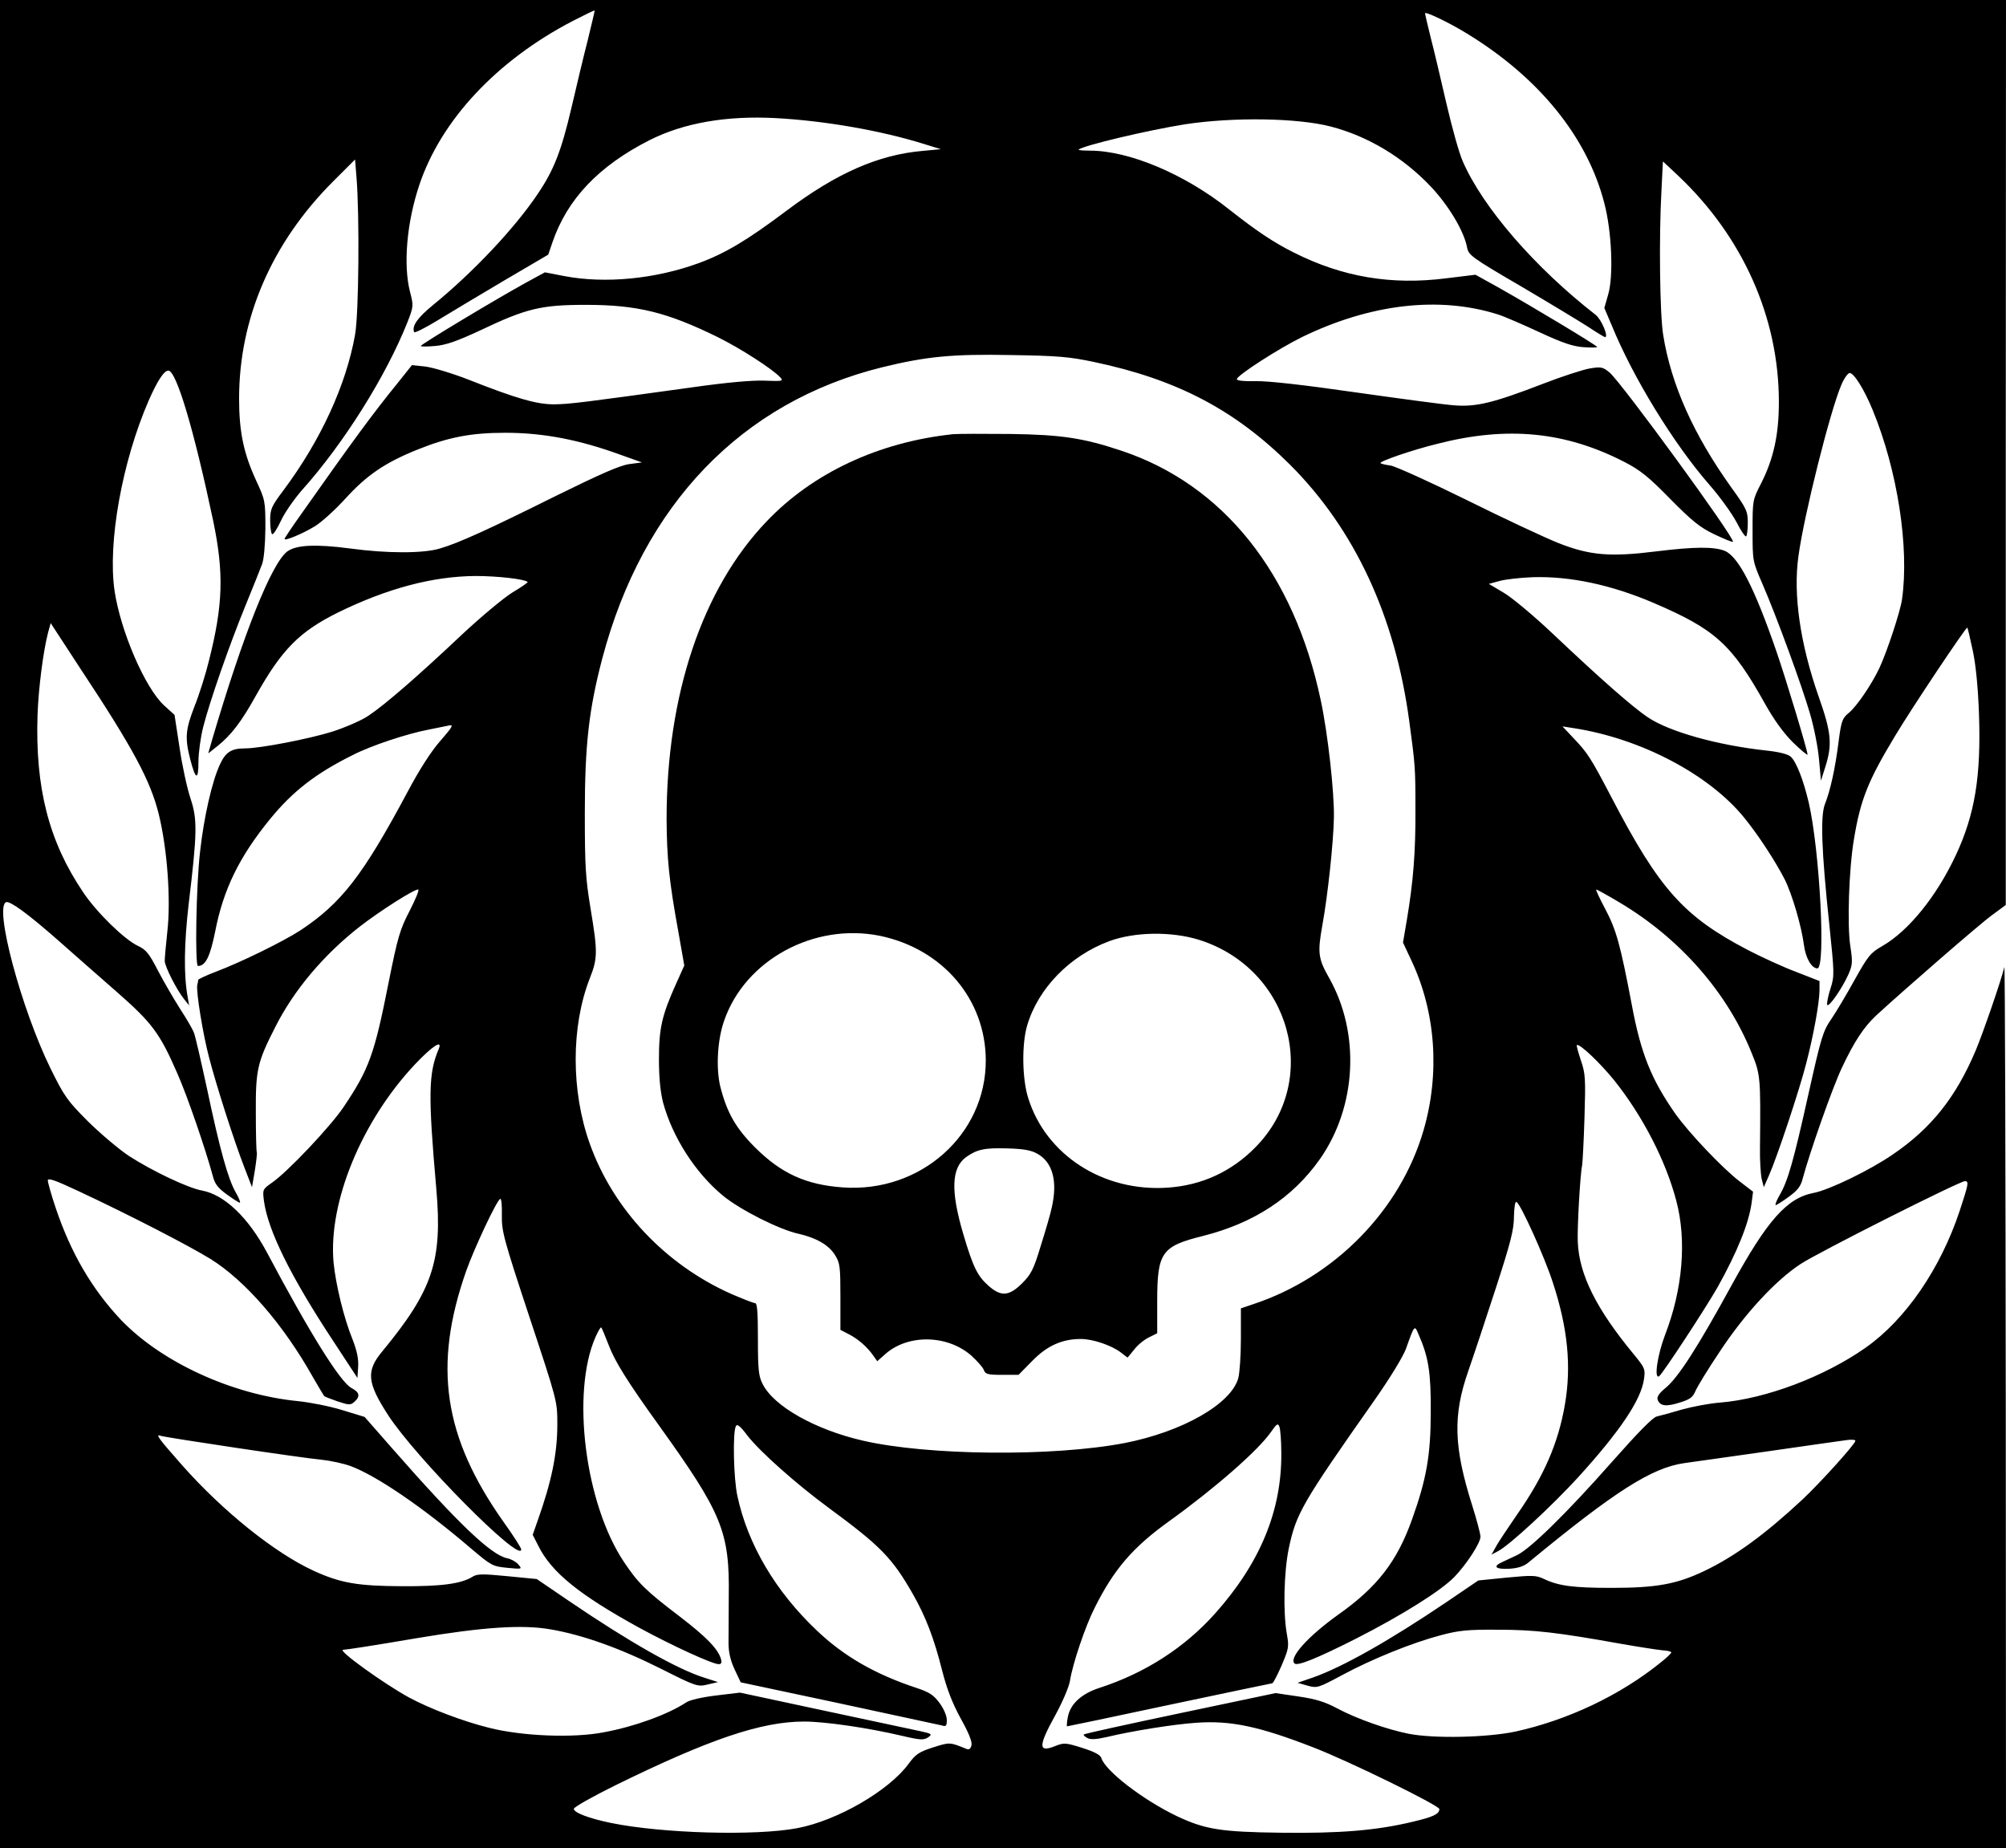 <?xml version="1.0" standalone="no"?>
<!DOCTYPE svg PUBLIC "-//W3C//DTD SVG 20010904//EN"
 "http://www.w3.org/TR/2001/REC-SVG-20010904/DTD/svg10.dtd">
<svg version="1.0" xmlns="http://www.w3.org/2000/svg"
 width="839pt" height="773pt" viewBox="0 0 839 773"
 preserveAspectRatio="xMidYMid meet">

<g transform="translate(0,773) scale(0.1,-0.1)"
fill="#000000" stroke="none">
<path d="M0 3865 l0 -3865 4195 0 4195 0 -1 1853 c-1 1018 -3 1843 -6 1832
-14 -58 -90 -278 -120 -349 -83 -196 -186 -325 -346 -434 -94 -65 -267 -149
-331 -161 -112 -21 -194 -114 -343 -385 -141 -258 -223 -386 -276 -430 -28
-23 -38 -38 -34 -50 10 -27 36 -30 92 -12 43 13 55 22 66 48 7 17 52 91 101
164 104 158 233 298 338 367 74 49 666 347 688 347 18 0 15 -12 -22 -125 -81
-243 -226 -453 -391 -570 -173 -122 -418 -215 -610 -231 -44 -3 -116 -17 -160
-29 -44 -13 -91 -26 -105 -29 -17 -3 -79 -67 -188 -190 -189 -214 -341 -363
-397 -390 -22 -10 -51 -24 -64 -30 -39 -18 -25 -30 31 -27 36 2 60 10 78 24
365 301 519 399 656 418 38 5 197 28 354 50 157 23 302 43 323 46 20 3 37 2
37 -3 0 -13 -150 -179 -223 -247 -155 -144 -280 -236 -410 -298 -114 -54 -198
-70 -386 -70 -160 0 -223 8 -285 38 -32 15 -48 15 -154 5 l-119 -12 -134 -91
c-237 -160 -433 -271 -558 -315 l-64 -22 42 -12 c40 -11 45 -9 144 44 126 68
295 136 413 167 75 20 112 24 239 23 151 0 248 -11 515 -59 74 -13 152 -25
173 -27 20 -1 37 -5 37 -9 0 -4 -19 -22 -43 -41 -170 -138 -390 -242 -609
-290 -119 -25 -340 -30 -447 -9 -90 18 -218 63 -298 106 -53 28 -89 39 -163
50 l-95 14 -399 -84 c-219 -46 -401 -86 -403 -89 -3 -2 4 -9 15 -15 13 -7 36
-6 80 4 108 26 284 54 377 60 142 10 261 -15 485 -102 149 -57 530 -244 530
-259 0 -21 -26 -33 -111 -53 -153 -37 -308 -49 -549 -46 -254 3 -320 14 -437
69 -142 68 -300 189 -317 244 -4 13 -30 26 -80 42 -70 22 -76 22 -114 7 -70
-28 -70 0 2 130 30 55 57 118 61 143 11 71 64 228 103 305 81 162 159 253 312
363 193 139 371 295 425 372 25 36 30 39 36 23 4 -10 8 -59 8 -110 2 -240 -88
-459 -276 -670 -127 -143 -293 -250 -484 -312 -77 -25 -123 -68 -133 -123 -4
-21 -5 -38 -3 -38 2 0 195 40 428 90 233 49 427 90 430 90 4 0 21 33 39 74 30
71 32 78 22 133 -16 91 -12 258 8 356 31 147 55 189 358 620 64 91 119 181
132 215 37 104 36 102 54 59 41 -94 51 -158 50 -322 0 -182 -18 -281 -78 -449
-63 -177 -146 -284 -309 -399 -127 -91 -207 -180 -183 -204 12 -12 92 20 260
105 190 97 353 199 409 257 51 53 109 142 109 168 0 12 -16 72 -35 132 -77
244 -81 375 -16 561 23 66 75 223 116 349 61 188 75 242 75 297 1 41 5 65 11
61 18 -11 117 -229 152 -338 62 -189 78 -349 50 -510 -28 -162 -88 -299 -199
-458 -33 -48 -72 -106 -85 -128 l-23 -41 28 15 c48 25 224 188 334 308 178
196 264 325 276 412 6 41 3 47 -43 103 -156 189 -228 332 -234 469 -3 53 10
286 18 320 2 11 7 101 10 200 5 164 4 185 -15 240 -11 33 -19 62 -17 64 10 9
98 -75 157 -148 118 -148 215 -335 259 -503 44 -165 27 -370 -47 -561 -32 -84
-47 -186 -25 -173 14 9 193 282 245 373 82 147 130 266 142 352 l6 47 -56 43
c-73 56 -213 204 -269 283 -100 143 -144 251 -182 455 -48 253 -65 314 -111
401 -24 45 -41 82 -38 82 3 0 47 -24 97 -54 253 -150 452 -377 554 -632 36
-88 37 -101 34 -394 -1 -52 3 -111 7 -130 l9 -35 22 50 c33 74 127 356 156
470 31 120 55 254 55 305 l0 37 -97 38 c-54 20 -145 62 -203 92 -268 140 -370
254 -570 638 -87 166 -99 185 -159 248 l-46 49 45 -7 c282 -43 569 -194 716
-376 60 -74 130 -182 168 -256 32 -64 71 -198 81 -276 7 -54 32 -97 56 -97 36
0 10 494 -36 693 -22 94 -52 171 -75 192 -12 11 -47 20 -102 26 -203 22 -405
78 -496 139 -65 44 -194 157 -397 349 -77 73 -169 150 -204 171 l-64 38 44 12
c24 7 87 14 139 16 157 5 329 -32 505 -107 259 -111 328 -173 468 -424 37 -66
76 -120 116 -160 34 -33 61 -55 61 -51 0 17 -89 312 -130 431 -92 267 -159
397 -216 421 -44 18 -125 18 -287 -2 -192 -24 -277 -17 -407 34 -58 23 -231
104 -386 181 -154 76 -298 141 -318 144 -21 3 -39 7 -42 10 -7 7 132 55 238
81 293 75 535 51 782 -76 66 -34 101 -62 192 -155 92 -93 124 -119 185 -148
40 -19 74 -33 77 -31 11 12 -466 666 -516 708 -28 23 -35 25 -83 17 -29 -5
-118 -34 -198 -65 -205 -79 -278 -97 -371 -89 -41 3 -226 28 -410 54 -215 31
-365 48 -418 47 -51 -1 -81 2 -79 9 7 19 173 126 272 175 286 139 573 173 820
95 28 -9 106 -43 175 -75 95 -44 139 -59 183 -62 31 -2 57 -2 57 1 -1 6 -259
162 -417 251 l-92 51 -123 -15 c-228 -29 -433 5 -637 108 -86 43 -157 91 -270
180 -186 148 -418 246 -583 246 -28 0 -49 2 -47 4 17 17 288 81 444 106 203
31 470 27 610 -9 155 -40 302 -128 418 -250 75 -79 140 -187 153 -256 6 -32
19 -42 223 -161 119 -70 246 -147 282 -170 36 -24 69 -44 72 -44 16 0 -15 74
-39 93 -256 199 -473 451 -556 642 -15 33 -45 141 -68 240 -23 99 -52 224 -66
277 -13 53 -24 99 -24 102 0 10 102 -39 175 -84 303 -185 504 -434 575 -710
31 -117 39 -305 16 -382 l-16 -56 31 -73 c89 -218 259 -495 408 -666 44 -50
95 -121 114 -157 18 -36 37 -63 40 -59 4 3 7 29 7 57 0 47 -5 59 -68 146 -159
222 -253 432 -286 640 -14 85 -18 411 -7 605 l6 120 64 -60 c270 -255 421
-593 421 -946 0 -137 -22 -238 -75 -342 -35 -68 -35 -70 -35 -196 0 -127 0
-128 40 -220 60 -138 166 -428 200 -545 17 -57 34 -144 38 -193 l8 -88 19 60
c29 92 24 143 -28 290 -78 222 -108 429 -85 590 23 170 133 609 180 717 11 26
27 48 34 48 18 0 60 -67 96 -154 104 -252 154 -575 123 -793 -7 -50 -62 -217
-95 -288 -33 -69 -94 -159 -128 -187 -26 -21 -31 -33 -42 -118 -14 -113 -35
-207 -57 -262 -20 -50 -15 -194 18 -505 21 -204 22 -214 5 -267 -10 -31 -16
-61 -14 -68 5 -15 62 67 89 127 17 39 18 51 8 117 -14 88 -6 325 15 448 27
165 59 245 172 432 68 114 298 458 302 453 2 -1 12 -45 23 -96 13 -61 22 -155
26 -265 9 -261 -17 -420 -97 -591 -81 -173 -198 -317 -308 -380 -49 -28 -59
-41 -114 -139 -33 -60 -77 -134 -98 -165 -36 -52 -43 -77 -95 -309 -64 -288
-87 -368 -121 -427 -14 -24 -21 -43 -17 -43 4 0 29 16 55 35 37 27 50 44 58
77 29 108 123 376 163 461 52 111 92 171 144 220 114 105 436 385 485 420 l57
42 0 1893 1 1892 -4195 0 -4195 0 0 -3865z m2459 3700 c-17 -66 -48 -195 -69
-286 -42 -179 -73 -260 -141 -360 -95 -142 -269 -327 -437 -464 -66 -54 -90
-88 -80 -114 1 -5 46 17 98 49 52 32 178 107 279 167 l184 108 17 50 c62 182
194 321 407 429 143 72 321 103 528 92 202 -11 436 -51 619 -108 l71 -22 -75
-7 c-186 -16 -361 -93 -570 -250 -165 -124 -257 -179 -369 -220 -181 -66 -390
-86 -559 -54 l-83 16 -77 -42 c-124 -68 -442 -259 -442 -266 0 -3 27 -3 60 0
46 4 91 20 188 65 193 92 255 107 442 107 216 0 340 -31 552 -135 95 -47 230
-134 261 -168 15 -16 10 -17 -66 -14 -52 2 -162 -8 -302 -28 -462 -64 -512
-70 -575 -71 -73 -1 -160 24 -360 103 -69 27 -150 51 -181 55 l-56 6 -59 -74
c-102 -125 -195 -252 -402 -546 -40 -56 -72 -104 -72 -107 0 -10 76 22 127 53
28 17 85 69 127 115 90 99 166 151 303 206 129 52 225 70 366 70 160 0 310
-29 485 -93 l87 -31 -53 -7 c-38 -5 -118 -40 -305 -132 -279 -139 -408 -198
-487 -221 -69 -21 -221 -21 -375 0 -145 19 -225 15 -263 -12 -66 -49 -184
-344 -316 -792 l-15 -53 39 31 c56 45 99 100 160 210 108 193 182 268 343 348
206 101 397 152 577 153 90 0 205 -13 217 -25 2 -2 -27 -22 -64 -44 -37 -23
-133 -103 -213 -178 -178 -168 -318 -290 -387 -336 -28 -20 -96 -49 -150 -67
-98 -31 -305 -71 -368 -71 -57 0 -81 -15 -105 -67 -33 -70 -67 -220 -83 -363
-17 -145 -22 -480 -9 -480 32 0 51 40 72 144 34 176 101 313 230 471 94 115
190 190 345 267 78 40 229 90 320 107 33 7 71 14 84 17 19 4 13 -7 -36 -63
-39 -44 -88 -120 -140 -218 -185 -346 -275 -462 -445 -575 -72 -47 -249 -134
-355 -174 -40 -15 -73 -31 -74 -34 0 -4 -2 -14 -4 -22 -5 -27 23 -203 50 -305
30 -115 103 -344 148 -460 l31 -80 12 70 c6 39 10 73 8 76 -2 4 -4 78 -4 165
-1 179 6 211 81 358 78 155 203 303 354 421 84 65 225 155 244 155 6 0 -10
-39 -35 -88 -41 -79 -50 -108 -89 -303 -59 -298 -81 -360 -188 -519 -55 -82
-235 -272 -299 -316 -40 -28 -40 -29 -34 -77 17 -124 112 -316 290 -586 l101
-154 3 47 c2 33 -5 66 -23 113 -37 90 -71 232 -80 324 -22 251 117 590 341
828 72 76 116 105 99 64 -43 -101 -45 -190 -10 -587 26 -300 -15 -422 -227
-679 -67 -81 -63 -129 25 -265 116 -179 557 -624 557 -562 0 6 -33 58 -74 115
-251 355 -296 652 -156 1050 33 93 126 292 142 301 5 3 8 -27 7 -68 -1 -68 7
-98 115 -425 117 -353 117 -353 117 -450 0 -124 -24 -239 -83 -405 l-20 -57
23 -45 c55 -112 173 -207 425 -345 136 -74 304 -151 330 -151 11 0 14 6 9 23
-13 42 -62 92 -173 177 -142 108 -173 139 -232 227 -163 243 -222 709 -119
942 11 24 21 42 24 39 2 -2 16 -35 31 -74 25 -67 80 -155 209 -334 265 -369
297 -446 293 -717 0 -76 -1 -163 -1 -193 0 -38 7 -72 25 -111 l26 -55 409 -87
c224 -48 418 -90 431 -93 19 -6 22 -3 22 23 0 17 -13 47 -30 70 -25 34 -43 46
-98 64 -172 57 -303 132 -417 241 -172 163 -288 360 -331 562 -16 73 -20 267
-6 292 5 10 19 -1 48 -40 53 -68 205 -203 341 -303 216 -159 264 -208 350
-358 54 -94 90 -188 123 -320 20 -78 42 -136 78 -202 34 -61 49 -98 45 -113
-4 -15 -10 -19 -22 -14 -68 28 -69 28 -138 6 -59 -19 -73 -28 -103 -69 -83
-113 -300 -238 -466 -269 -175 -33 -565 -22 -779 22 -92 19 -155 43 -155 59 0
7 78 51 173 98 393 193 611 267 790 267 87 0 267 -26 411 -60 76 -18 90 -18
108 -6 18 13 16 15 -34 26 -29 6 -210 45 -403 86 l-350 75 -100 -12 c-58 -7
-111 -19 -125 -29 -76 -50 -215 -101 -345 -125 -128 -25 -343 -16 -480 19
-109 27 -248 80 -335 127 -109 60 -301 199 -275 199 17 1 122 17 310 49 274
46 438 57 555 37 136 -23 293 -79 466 -166 147 -74 152 -75 194 -65 l43 10
-59 19 c-111 35 -311 148 -564 320 l-135 92 -123 12 c-103 10 -126 10 -145 -2
-48 -30 -131 -41 -297 -40 -184 1 -255 13 -367 64 -162 74 -381 249 -553 444
-97 110 -112 130 -88 121 20 -7 593 -93 673 -100 38 -4 92 -16 120 -26 111
-41 305 -174 506 -346 84 -71 89 -74 150 -80 64 -6 64 -6 46 15 -10 11 -30 22
-46 25 -67 14 -203 143 -482 461 l-114 130 -95 29 c-52 16 -134 32 -183 37
-277 27 -574 164 -743 342 -120 128 -207 277 -270 463 -19 56 -34 110 -34 118
0 12 31 1 127 -44 212 -99 460 -227 553 -284 146 -91 305 -274 429 -495 24
-41 45 -77 47 -79 2 -2 27 -12 56 -22 48 -16 54 -16 70 -2 26 23 22 40 -12 58
-46 24 -172 225 -353 566 -79 148 -179 243 -273 260 -59 11 -208 82 -304 144
-41 27 -118 92 -171 144 -88 88 -100 106 -157 221 -123 250 -238 680 -186 697
17 5 91 -49 214 -157 63 -56 175 -154 248 -218 148 -130 180 -172 254 -342 42
-95 118 -317 148 -428 8 -33 21 -50 58 -77 26 -19 51 -35 55 -35 4 0 -3 19
-17 43 -32 56 -66 177 -120 433 -25 115 -49 221 -55 235 -5 14 -31 59 -58 100
-26 41 -68 113 -92 159 -37 72 -50 88 -84 104 -57 27 -172 139 -229 224 -144
213 -201 437 -191 742 4 113 24 267 44 344 l11 40 124 -190 c222 -335 294
-471 328 -609 36 -146 51 -359 36 -490 -6 -55 -11 -111 -11 -124 1 -25 50
-121 82 -161 l20 -25 -6 35 c-17 92 -15 223 4 388 36 299 37 355 8 442 -14 42
-35 137 -46 213 l-21 137 -44 40 c-80 74 -182 311 -207 480 -29 201 32 540
143 795 36 82 64 125 82 125 34 0 108 -251 188 -630 45 -217 41 -350 -18 -583
-13 -54 -40 -140 -60 -190 -39 -100 -41 -134 -18 -224 22 -85 34 -89 34 -9 0
37 9 103 20 146 27 106 109 342 177 508 31 76 62 153 69 172 8 21 13 80 14
151 0 114 -1 118 -39 200 -52 113 -71 203 -71 342 0 336 137 653 395 910 l90
90 6 -74 c13 -157 10 -571 -6 -659 -37 -209 -143 -441 -299 -650 -51 -68 -56
-79 -56 -127 0 -28 4 -54 8 -57 5 -3 21 22 37 56 15 33 55 90 87 127 175 195
352 477 442 703 26 67 26 69 11 127 -29 113 -14 290 39 448 91 271 324 520
641 685 49 25 91 46 92 44 1 -1 -12 -55 -28 -121z m2117 -1349 c347 -73 590
-201 820 -430 270 -270 439 -633 498 -1071 25 -185 26 -194 26 -370 1 -177 -9
-303 -36 -463 l-16 -94 36 -77 c101 -215 119 -471 50 -708 -97 -334 -371 -614
-711 -727 l-53 -18 0 -126 c0 -70 -5 -144 -11 -166 -30 -108 -234 -224 -474
-271 -301 -58 -825 -53 -1097 10 -199 46 -371 143 -418 236 -17 33 -20 59 -20
189 0 113 -3 150 -12 150 -7 0 -52 18 -101 39 -275 123 -492 353 -590 627 -79
220 -79 491 0 693 33 83 33 111 3 291 -21 128 -24 176 -24 400 0 283 17 433
73 646 170 643 583 1073 1171 1218 184 45 293 56 540 51 193 -3 242 -7 346
-29z"/>
<path d="M3985 5914 c-310 -33 -586 -162 -779 -365 -269 -281 -418 -725 -418
-1244 1 -164 10 -257 49 -471 l25 -142 -35 -78 c-59 -131 -71 -186 -71 -314 0
-77 6 -136 17 -180 39 -145 135 -295 250 -390 71 -59 237 -143 317 -160 74
-17 127 -47 153 -90 20 -32 22 -48 22 -173 l0 -139 35 -18 c39 -20 77 -53 102
-89 l17 -24 35 31 c95 83 259 80 359 -8 25 -23 49 -50 52 -60 6 -17 16 -20 76
-20 l69 0 58 59 c62 63 124 91 203 91 49 0 126 -26 165 -55 l30 -23 28 34 c15
20 43 42 62 51 l34 17 0 134 c0 204 18 230 192 273 213 54 375 160 489 322
153 219 169 525 38 757 -46 81 -49 105 -28 222 22 121 46 342 48 448 2 105
-25 351 -55 491 -112 532 -408 902 -834 1044 -159 53 -250 67 -465 70 -110 1
-218 1 -240 -1z m-304 -2098 c262 -55 441 -265 442 -520 1 -312 -274 -556
-599 -532 -153 11 -256 58 -365 166 -81 81 -118 145 -146 254 -19 76 -13 197
16 278 88 254 377 410 652 354z m1332 -16 c386 -120 514 -588 238 -868 -100
-102 -224 -159 -366 -169 -270 -19 -511 136 -585 376 -25 80 -27 224 -4 302
46 156 179 292 344 353 106 39 259 41 373 6z m-673 -896 c63 -36 84 -115 59
-224 -5 -25 -26 -97 -46 -160 -30 -100 -41 -120 -78 -157 -54 -54 -88 -57
-140 -11 -46 40 -65 78 -105 213 -55 184 -51 281 11 326 46 32 76 39 174 36
69 -2 99 -8 125 -23z"/>
</g>
</svg>

